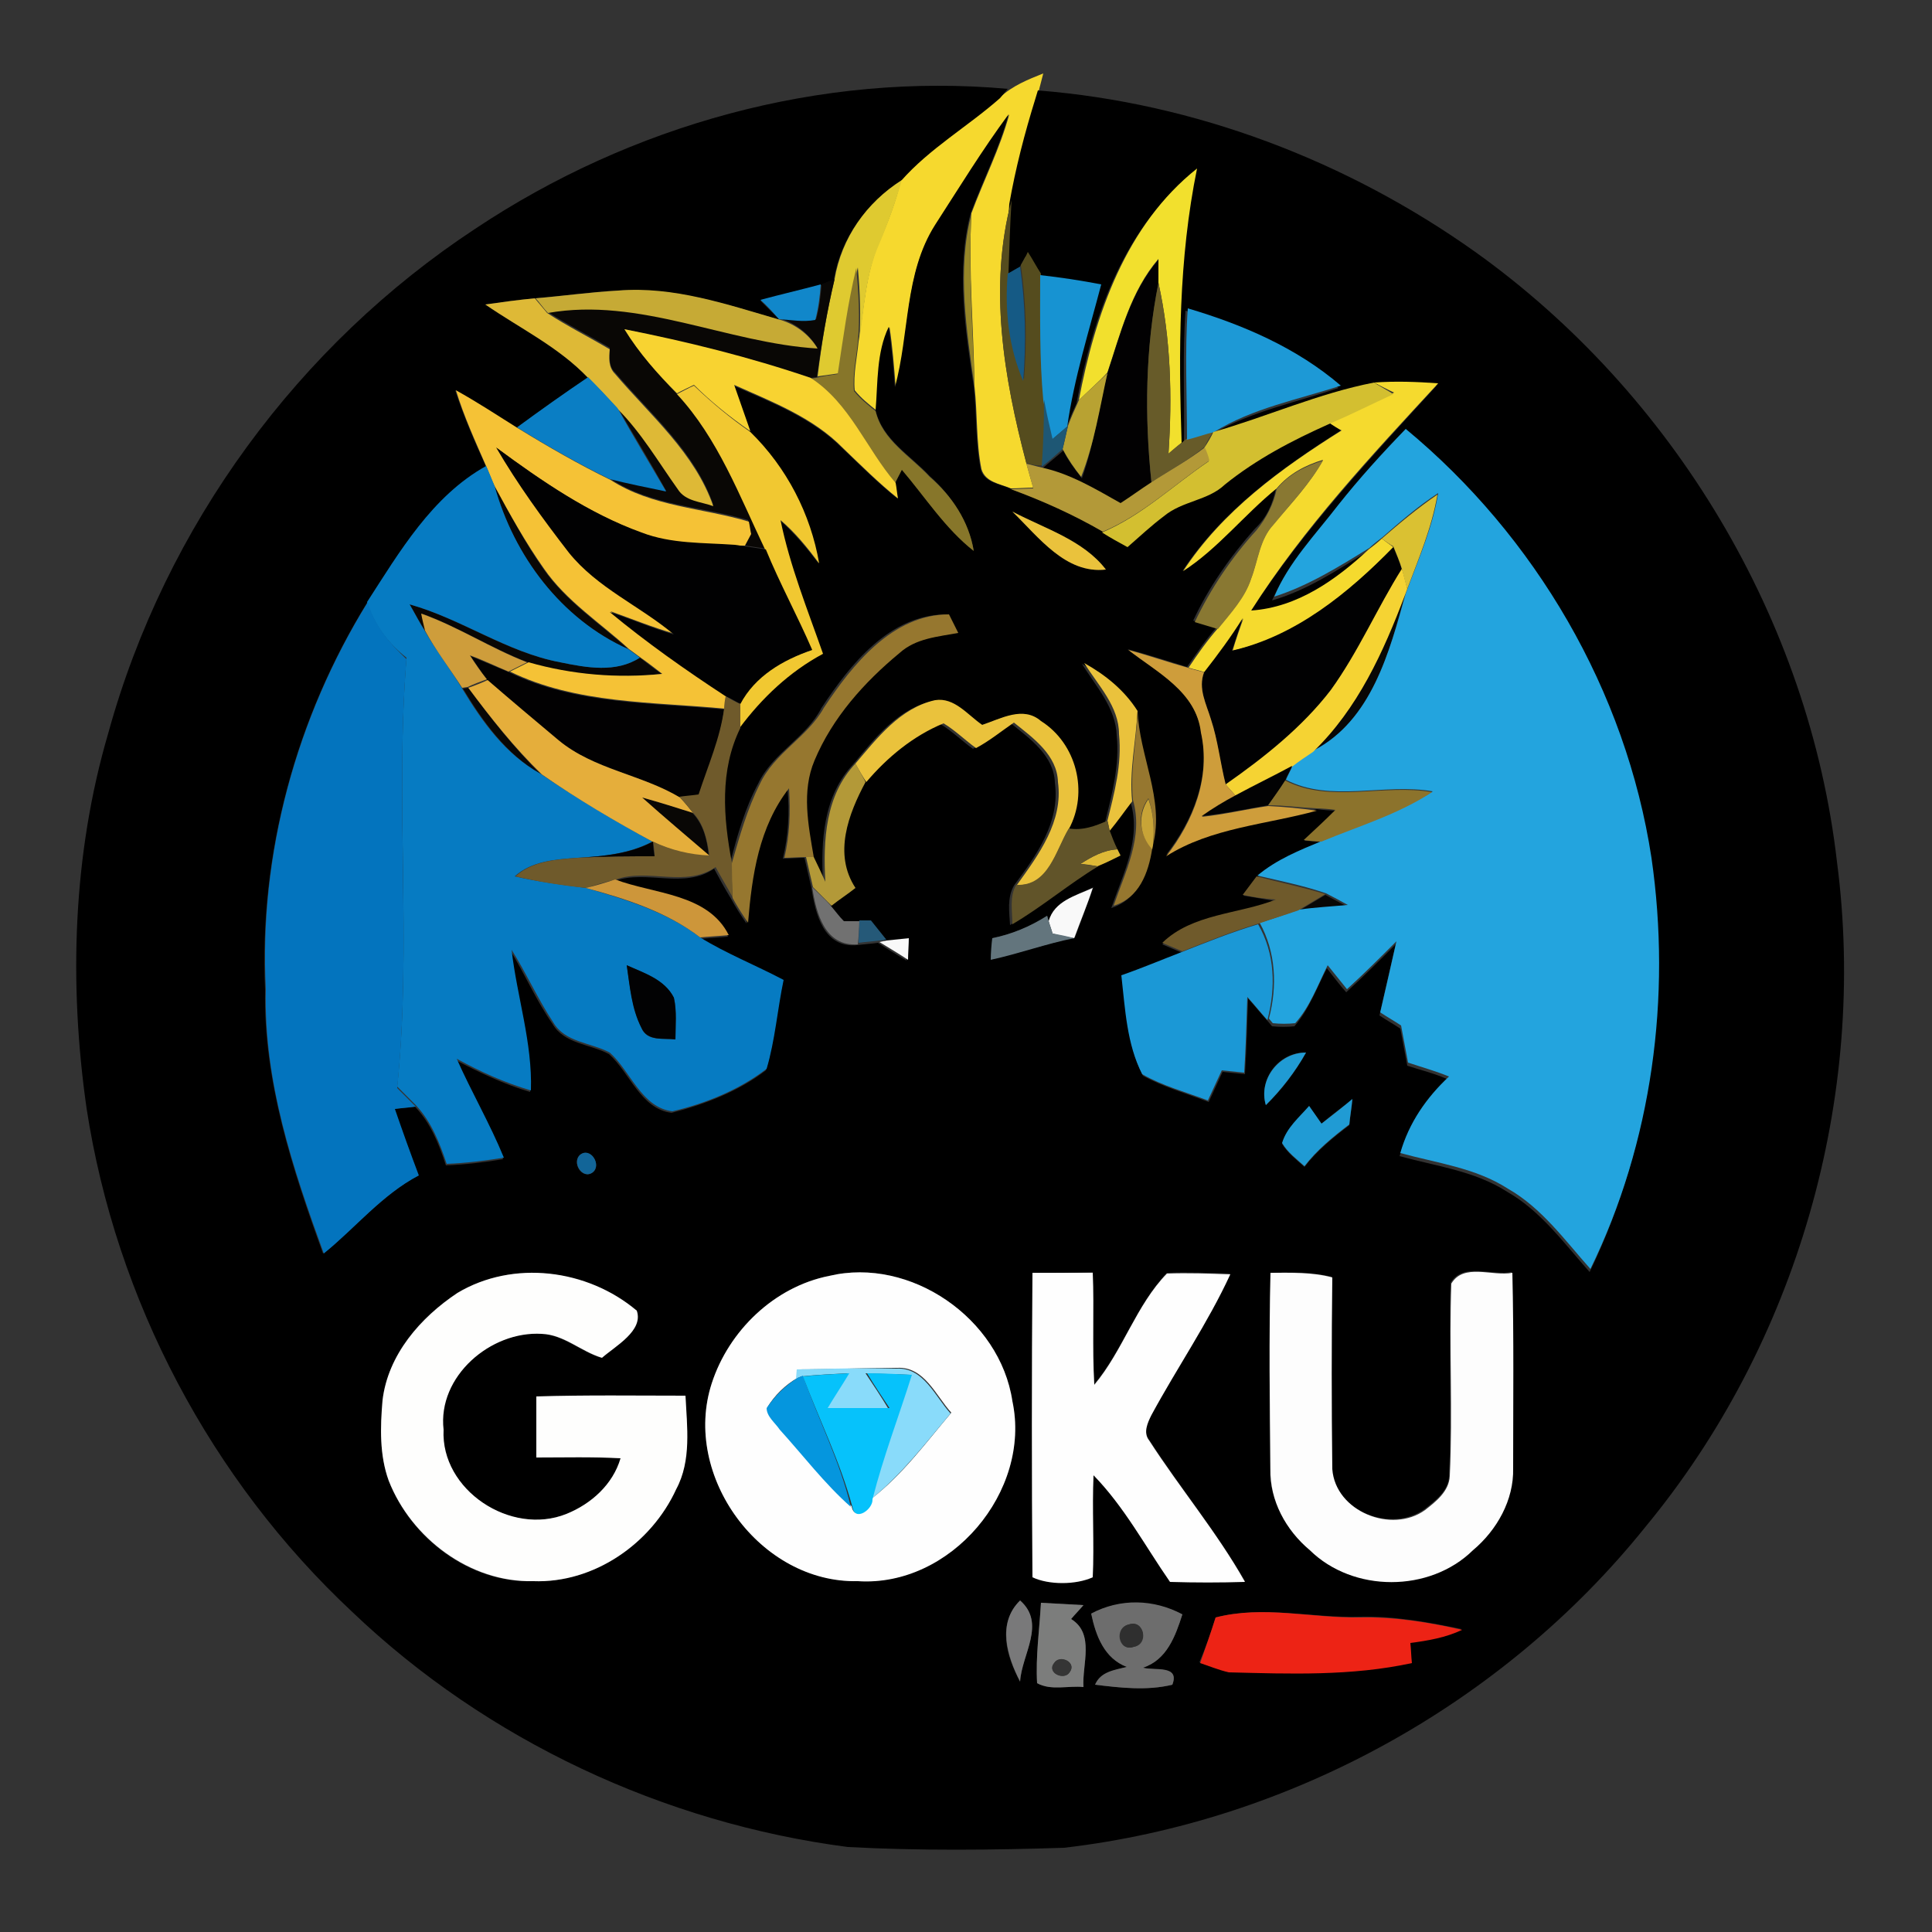 <?xml version="1.0" encoding="utf-8"?>
<!-- Generator: Adobe Illustrator 26.0.3, SVG Export Plug-In . SVG Version: 6.00 Build 0)  -->
<svg version="1.1" id="Layer_1" xmlns="http://www.w3.org/2000/svg" xmlns:xlink="http://www.w3.org/1999/xlink" x="0px" y="0px"
	 viewBox="0 0 250 250" style="enable-background:new 0 0 250 250;" xml:space="preserve">
<rect x="0" y="0" width="250" height="250" fill="#333333" stroke="none"/>
<style type="text/css">
	.st0{fill:#F6D92E;}
	.st1{fill:#F2E02D;}
	.st2{fill:#DFCA30;}
	.st3{fill:#554C1E;}
	.st4{fill:#968627;}
	.st5{fill:#020102;}
	.st6{fill:#87762A;}
	.st7{fill:#155A85;}
	.st8{fill:#090705;}
	.st9{fill:#1793D2;}
	.st10{fill:#1187CA;}
	.st11{fill:#675B29;}
	.st12{fill:#C6AA35;}
	.st13{fill:#DEB936;}
	.st14{fill:#1D99D6;}
	.st15{fill:#F8D331;}
	.st16{fill:#B8A232;}
	.st17{fill:#0A7EC4;}
	.st18{fill:#F5DA2E;}
	.st19{fill:#F1C831;}
	.st20{fill:#D3BF30;}
	.st21{fill:#F5C236;}
	.st22{fill:#1E5774;}
	.st23{fill:#23A4DE;}
	.st24{fill:#010102;}
	.st25{fill:#B39938;}
	.st26{fill:#897832;}
	.st27{fill:#067BC2;}
	.st28{fill:#DAC132;}
	.st29{fill:#EAC23C;}
	.st30{fill:#F5D333;}
	.st31{fill:#0374BE;}
	.st32{fill:#CE9D3B;}
	.st33{fill:#96772F;}
	.st34{fill:#E5AE3B;}
	.st35{fill:#6F5A2B;}
	.st36{fill:#020203;}
	.st37{fill:#8C732C;}
	.st38{fill:#C8A437;}
	.st39{fill:#615429;}
	.st40{fill:#CD963A;}
	.st41{fill:#717171;}
	.st42{fill:#F9F9F9;}
	.st43{fill:#255978;}
	.st44{fill:#63757D;}
	.st45{fill:#1B98D6;}
	.st46{fill:#209BD4;}
	.st47{fill:#126598;}
	.st48{fill:#FEFEFD;}
	.st49{fill:#FEFEFE;}
	.st50{fill:#FDFDFD;}
	.st51{fill:#89DBFA;}
	.st52{fill:#0596DE;}
	.st53{fill:#06C2FB;}
	.st54{fill:#6D6D6D;}
	.st55{fill:#79797A;}
	.st56{fill:#7C7D7C;}
	.st57{fill:#ED2315;}
	.st58{fill:#2F2F2F;}
	.st59{fill:#353535;}
</style>
<g id="_x23_f6d92eff">
	<path class="st0" d="M129.4,12.6c1.6-1.5,3.6-2.3,5.6-3.1c-0.2,0.7-0.5,2-0.7,2.7c-1.4,4.5-2.6,9.1-3.4,13.7c-3,11.2-1,23,1.9,34
		c0.3,1.1,0.6,2.2,0.9,3.2c-0.7,0-2.2,0.1-2.9,0.1c-1.4-0.6-3.3-0.8-3.8-2.5c-0.7-3.5-0.5-7.1-0.9-10.7c-0.1-7.5-0.8-14.9-0.4-22.4
		c1.6-4.3,3.7-8.4,4.9-12.8c-3.4,4.6-6.4,9.5-9.5,14.3c-4.1,6.2-3.3,14-5.2,21c-0.2-2.6-0.4-5.2-0.8-7.8c-1.6,3.4-1.4,7.2-1.7,10.8
		c-1-0.8-2-1.6-2.8-2.6c-0.2-2.1,0.3-4.2,0.5-6.3c0.7-4.3,0.9-8.7,2.6-12.7c1.2-2.7,2.2-5.4,2.9-8.2
		C120.3,19.1,125.2,16.3,129.4,12.6z"/>
</g>
<g id="_x23_000000ff">
	<path d="M61.5,29.6c20.1-13.4,44.7-20.3,68.9-18.1l-1,1.2c-4.2,3.7-9.1,6.5-12.8,10.7c-4.5,2.9-7.8,7.4-8.7,12.8
		c-0.4,0.2-1.3,0.5-1.7,0.7c-2.6,0.8-5.2,1.4-7.8,2c0.8,0.8,1.7,1.7,2.5,2.5c-6.8-2-13.8-4.3-21-3.8c-3.6,0.2-7.1,0.7-10.7,1
		c-2.2,0.2-4.3,0.5-6.4,0.8c4.5,3.1,9.5,5.5,13.3,9.5c-3.2,2.1-6.2,4.2-9.2,6.5c-2.7-1.6-5.2-3.4-8-4.9c1.1,3.4,2.5,6.6,4,9.9
		c-7,3.9-11.2,11.1-15.4,17.6c-9.2,14.9-14,32.5-13.2,50.1c-0.2,11.8,3.5,23.1,7.5,34.1c4.1-3.3,7.6-7.5,12.3-10.1
		c-1-2.9-2.1-5.7-3.1-8.6c0.7-0.1,2-0.2,2.7-0.3c2,2.1,3.1,4.8,4,7.6c2.5-0.1,5-0.4,7.4-0.8c-1.8-4.4-4.2-8.5-6.1-12.8
		c3.1,1.6,6.2,3.1,9.6,4.1c0.3-6.2-1.8-12.1-2.5-18.2c1.9,3.1,3.3,6.4,5.4,9.4c1.5,2.6,4.9,2.6,7.3,3.9c2.7,2.4,4.1,7.1,8.1,7.6
		c4.3-1.1,8.7-2.8,12.2-5.5c1.1-3.8,1.4-7.7,2.2-11.5c-3.6-1.8-7.3-3.3-10.8-5.5c0.9-0.1,2.8-0.2,3.7-0.3c-2.7-5.4-9.7-5.3-14.7-7.2
		c4.2-1.5,9,1.1,12.9-1.6c0.7,1.3,1.4,2.6,2.2,3.9c0.6,1.1,1.3,2.2,2,3.2c0.5-6.1,1.4-12.4,5.3-17.4c0.3,3,0.1,6.1-0.6,9
		c0.7,0,2.1-0.1,2.8-0.1c0.3,1.3,0.6,2.6,0.9,3.9c0.5,3.4,1.6,7.8,5.9,7.4c0.7-0.1,2.1-0.2,2.7-0.3c1.2,0.8,2.4,1.5,3.7,2.3
		c0-0.7,0.1-2.1,0.1-2.8c-0.9,0.1-1.9,0.2-2.9,0.3c-0.5-0.6-1.5-1.9-2-2.5c-0.4,0-1.1,0-1.5,0c-0.5,0-1.5,0-2,0
		c-0.6-0.7-1.1-1.4-1.7-2c1-0.8,2.1-1.5,3.1-2.3c-2.9-4.3-0.9-9.5,1.3-13.7c2.7-3.2,6-6,10-7.6c1.5,0.9,2.8,2.2,4.2,3.2
		c1.8-0.9,3.3-2.2,4.9-3.3c2.5,2,5.6,4.2,5.7,7.7c0.7,5.1-2.4,9.4-5.3,13.3c-0.9,1.6-0.6,3.4-0.5,5.1c3.8-2.3,7.3-5.1,11.1-7.5
		c1-0.5,2-0.9,3-1.4l-0.4-0.8c-0.4-0.8-0.7-1.6-1-2.4c1-1.3,2-2.5,2.9-3.8c1.4,4.8-1,9.3-2.5,13.7c3.4-1.1,4.5-4.2,5-7.4l0.1-0.6
		c1.5-5.9-1.8-11.5-2-17.4c-1.7-2.7-4.2-4.7-6.9-6.2c1.8,2.9,4.4,5.7,4.5,9.3c0.4,3.8-0.6,7.5-1.5,11.2c-1.6,0.7-3.3,1.3-5,1
		c2.6-4.7,1-11.1-3.6-14c-2.3-2-5.2-0.2-7.6,0.5c-1.8-1.3-3.6-3.6-6.1-3.2c-4.5,1-7.5,4.8-10.3,8.2c-3.9,4.1-4.2,10-3.9,15.3
		c-0.5-1.1-1-2.2-1.5-3.3c-0.6-4.1-1.5-8.5,0.1-12.5c2.3-5.5,6.4-10.2,11-13.9c2.1-1.9,5-2.1,7.6-2.6c-0.3-0.6-0.9-1.8-1.2-2.4
		c-7.4,0-12.5,6.5-16.2,12.1c-2,3.9-6.3,5.8-8.2,9.8c-1.7,3.2-2.7,6.7-3.6,10.2c-1.1-5.8-1.6-11.9,1.1-17.4c2.8-4,6.5-7.3,10.8-9.6
		c-2-5.7-4.3-11.3-5.5-17.3c1.9,1.7,3.5,3.6,5,5.6c-1.1-6.4-4.2-12.5-8.9-17c-0.8-2-1.5-4-2.1-6c5,2.2,10.2,4.2,14.1,8.1
		c2.3,2.2,4.6,4.5,7.1,6.5c-0.1-0.5-0.2-1.5-0.3-2c0.2-0.4,0.7-1.3,0.9-1.8c3,3.6,5.6,7.6,9.3,10.5c-0.7-3.8-2.9-7.1-5.7-9.6
		c-2.5-2.7-6.1-4.7-7-8.5c0.3-3.6,0.1-7.5,1.7-10.8c0.4,2.6,0.6,5.2,0.8,7.8c1.9-6.9,1.2-14.7,5.2-21c3.1-4.8,6.1-9.7,9.5-14.3
		c-1.2,4.4-3.3,8.5-4.9,12.8c-1.9,7.3-0.7,15,0.4,22.4c0.4,3.5,0.2,7.2,0.9,10.7c0.4,1.7,2.4,1.9,3.8,2.5c4.1,1.5,8.1,3.3,11.9,5.5
		c1.1,0.6,2.2,1.2,3.3,1.9c1.5-1.3,3.1-2.7,4.7-4c2.3-1.9,5.6-2,7.9-4.1c4-3.3,8.6-5.7,13.4-7.8c0.4,0.2,1.2,0.7,1.6,1
		c-7.7,4.9-15.4,10.4-20.5,18.2c4.6-2.9,7.9-7.3,12.1-10.7c-0.4,2-1.2,3.8-2.7,5.2c-3.2,3.6-6,7.6-8,11.9c1,0.3,2,0.6,3,0.9
		c-1.4,1.6-2.6,3.4-3.8,5.1c-2.6-0.8-5.1-1.6-7.7-2.3c3.7,2.9,8.8,5.4,9.5,10.6c1.3,5.8-1,11.5-4.5,16c5.8-3.7,12.9-4.1,19.5-5.9
		c0.6,0.1,1.9,0.2,2.5,0.2c-1.4,1.3-2.8,2.6-4.1,3.9c0.6,0,1.7,0.1,2.3,0.2c-2.9,1.2-5.9,2.4-8.4,4.5c-0.6,0.8-1.2,1.6-1.8,2.4
		c1.4,0.2,2.8,0.5,4.2,0.7c-4.8,1.9-10.8,1.8-14.7,5.6c0.7,0.3,1.9,0.8,2.6,1.1c-2.6,1-5.2,2.1-7.8,3.1c0.5,4.3,0.7,8.8,2.7,12.8
		c2.7,1.5,5.7,2.3,8.5,3.4c0.6-1.3,1.2-2.6,1.8-3.9c1,0.1,2,0.2,2.9,0.3c0.2-3.3,0.3-6.6,0.4-9.8c0.9,1,1.7,2,2.6,3l0.5,0.6
		c1,0.1,2,0.1,2.9,0c1.9-2.2,2.9-5,4.2-7.5c0.8,1,1.6,2.1,2.5,3.1c2.2-2,4.3-4.1,6.4-6.2c-0.7,3.1-1.4,6.1-2.1,9.2
		c0.9,0.6,1.8,1.1,2.7,1.7c0.3,1.6,0.6,3.2,0.9,4.8c1.8,0.6,3.6,1,5.3,1.8c-2.9,2.7-5.2,6.1-6.3,9.9c4.7,1.3,9.7,1.9,13.9,4.6
		c4.4,2.5,7.4,6.7,10.7,10.4c7.9-16.4,10.5-35.2,7.9-53.2c-3.2-21.6-15-41.6-31.8-55.5c-3,3.1-6,6.3-8.7,9.8c-3,3.8-6.5,7.4-8.5,12
		c4.5-1.3,8.4-3.9,12.3-6.3c-4.2,3.9-9.2,7.5-15.2,7.9c6.9-10.7,15.7-20.1,24.2-29.4c-2.8-0.2-5.5-0.3-8.3-0.1
		c-7.1,1.4-13.8,4.5-20.8,6.4c5.1-3,10.9-4.1,16.4-6c-5.6-4.9-12.7-7.9-19.8-10c-0.4,5.7-0.1,11.3-0.2,17l-0.6,0.5
		c-0.5-11.9-0.4-23.9,2-35.5c-9.2,7.3-13.2,18.8-15.3,30c-0.5,1.1-1,2.2-1.4,3.4c0.9-6.2,2.8-12.3,4.4-18.4
		c-2.6-0.4-5.3-0.9-7.9-1.2c-0.6-0.9-1.1-1.9-1.7-2.8c-0.2,0.4-0.7,1.2-0.9,1.7c-0.4,0.2-1.2,0.7-1.6,0.9c0.1-3.2,0.2-6.3,0.4-9.4
		c0.8-4.6,2-9.2,3.4-13.7l0.3-1c20.3,1.6,40,9.1,56.6,20.9c25.6,18.3,43.2,47.6,46.8,78.9c4,30.5-5.2,62.4-24.8,86.1
		c-18.4,22.9-46,38.1-75.2,41.5c-9.3,0.3-18.7,0.4-28-0.1c-23.8-3.1-46.7-13.8-64.1-30.4c-18.3-17.1-30.6-40.4-34.4-65.2
		c-2.3-16.1-1.8-32.8,2.8-48.5C21.4,68,38.7,44.6,61.5,29.6 M131,66.2c3.4,3.3,6.9,8.1,12.1,7.5C140.2,69.9,135.1,68.4,131,66.2
		 M135.7,119.2l-0.2-0.7c-2.2,1.4-4.6,2.4-7.1,2.9c0,0.7-0.1,2-0.1,2.7c3.6-0.8,7.1-2,10.8-2.8c0.8-2.2,1.6-4.3,2.4-6.5
		C139.2,115.9,136.4,116.6,135.7,119.2 M163.8,143c2.1-2,3.8-4.3,5.2-6.8C165.5,136.1,162.8,139.6,163.8,143 M171,145.4
		c-0.4-0.6-1.2-1.7-1.6-2.2c-1.3,1.5-2.9,2.9-3.5,4.8c0.7,1.2,1.9,2.1,2.9,3c1.6-2.1,3.7-3.8,5.8-5.4c0.1-1.1,0.3-2.2,0.4-3.3
		C173.6,143.3,172.3,144.3,171,145.4 M75.1,149.4c-1.2,1,0.2,3.3,1.6,2.3C77.9,150.8,76.4,148.5,75.1,149.4 M59.2,167.3
		c-4.8,3.1-9,8-9.7,13.9c-0.3,3.4-0.4,7.1,0.8,10.4c2.9,7.5,10.5,13.3,18.7,13c7.8,0.3,15.3-4.9,18.5-11.9c1.9-3.7,1.3-8.1,1.2-12.1
		c-6.4,0-12.9-0.1-19.3,0.1c0,2.6,0,5.3,0,7.9c3.6-0.1,7.3-0.1,10.9,0.1c-1,3.4-3.7,5.9-7,7.2C66,198.8,57,192.9,57.3,185
		c-0.8-6.9,6.1-12.8,12.7-12.4c2.9,0.1,5.1,2.3,7.8,3.1c1.7-1.6,5.4-3.5,4.5-6.1C76,164.3,66.4,163,59.2,167.3 M107.3,165.1
		c-7.1,1.4-13,7.1-15.2,13.9c-3.9,12,6.3,25.8,18.9,25.6c12,0.7,22.5-11.6,20-23.3C129.4,170.6,117.8,162.6,107.3,165.1
		 M133.6,164.7c-0.1,13.1-0.1,26.2,0,39.3c2.2,1,5.6,1,7.8,0c0.2-4.4-0.1-8.8,0.1-13.2c4,4,6.7,9.1,9.9,13.8c3.2,0.1,6.4,0.1,9.7,0
		c-3.7-6.4-8.4-12.1-12.4-18.3c-0.8-1-0.3-2.3,0.3-3.3c3.3-6.1,7.3-11.9,10.2-18.2c-2.7-0.1-5.5-0.2-8.2-0.1c-4,4.2-5.7,10-9.4,14.4
		c-0.2-4.8,0-9.6-0.2-14.5C138.8,164.7,136.2,164.7,133.6,164.7 M164.4,164.7c-0.2,8.4-0.1,16.9-0.1,25.3c0,4.1,2.1,8,5.1,10.5
		c5.6,5.5,15.5,5.5,21.1,0c3.1-2.6,5.3-6.4,5.2-10.6c0-8.4,0.1-16.9-0.1-25.3c-2.6,0.5-6.3-1.3-7.9,1.4c-0.3,8.3,0.2,16.6-0.2,24.9
		c0,2-1.8,3.3-3.2,4.4c-4.4,3.1-11.6,0.2-12-5.3c-0.1-8.3-0.1-16.5,0-24.8C169.8,164.6,167.1,164.6,164.4,164.7 M141.2,208.8
		c0.6,2.9,1.7,5.7,4.6,6.9c-1.5,0.4-3.3,0.7-4.1,2.3c3.3,0.4,6.7,0.8,10,0c1-2.6-2.3-1.7-3.8-2.2c3.1-1.1,4.2-4.1,5.1-6.9
		C149.3,207,144.9,206.9,141.2,208.8 M132,217.6c0.2-3.6,3.4-7.5,0-10.5C129,210.1,130.2,214.3,132,217.6 M134.7,207.4
		c-0.2,3.5-0.7,6.9-0.5,10.4c1.8,1,4,0.3,6,0.5c-0.2-2.9,1.5-6.9-1.6-8.8c0.5-0.6,1.1-1.2,1.6-1.8
		C138.3,207.6,136.5,207.5,134.7,207.4 M157.3,209.3c-0.6,2-1.3,3.9-2.1,5.8c1.2,0.4,2.4,0.9,3.7,1.2c7.9,0.2,15.9,0.5,23.7-1.2
		c-0.1-0.9-0.1-1.7-0.2-2.6c2.3-0.3,4.6-0.7,6.7-1.7c-4.3-0.9-8.7-1.7-13.2-1.6C169.8,209.4,163.5,207.7,157.3,209.3z"/>
</g>
<g id="_x23_f2e02dff">
	<path class="st1" d="M139.6,51.8c2.1-11.1,6.1-22.7,15.3-30c-2.4,11.7-2.4,23.7-2,35.5c-0.6,0.5-1.1,0.9-1.7,1.4
		c0.5-7.4,0.3-14.9-1.3-22.1c0-0.8,0-2.3,0-3.1c-3.6,4.2-4.9,9.6-6.6,14.7C142.1,49.5,140.8,50.6,139.6,51.8z"/>
</g>
<g id="_x23_dfca30ff">
	<path class="st2" d="M108,36.1c0.9-5.3,4.1-9.9,8.7-12.8c-0.8,2.8-1.8,5.6-2.9,8.2c-1.8,4-2,8.5-2.6,12.7c0.2-3.2,0.1-6.4-0.2-9.6
		c-1.1,4.5-1.7,9.1-2.4,13.7c-0.7,0.1-2.1,0.3-2.8,0.4C106.3,44.5,107,40.3,108,36.1z"/>
</g>
<g id="_x23_554c1eff">
	<path class="st3" d="M132.8,59.9c-2.9-11-4.9-22.8-1.9-34c-0.2,3.1-0.3,6.3-0.4,9.4c-0.4,4.7,0,9.5,2,13.8
		c0.4-4.9,0.3-9.9-0.4-14.8c0.2-0.4,0.7-1.2,0.9-1.7c0.6,0.9,1.1,1.9,1.7,2.8c-0.1,5.4-0.1,10.8,0.5,16.1c0,2.9-0.1,5.8-0.3,8.7
		C134.3,60.3,133.3,60.1,132.8,59.9z"/>
</g>
<g id="_x23_968627ff">
	<path class="st4" d="M126.1,50.1c-1-7.3-2.3-15.1-0.4-22.4C125.3,35.2,125.9,42.7,126.1,50.1z"/>
</g>
<g id="_x23_020102ff">
	<path class="st5" d="M143.3,48.3c1.7-5.1,3-10.5,6.6-14.7c0,0.8,0,2.3,0,3.1c-1.7,8.4-1.8,17.2-0.9,25.8c-1.3,0.9-2.6,1.8-3.9,2.7
		c-3.3-1.8-6.5-3.8-10.2-4.6c0.9-0.8,1.8-1.5,2.7-2.3c0.6,1.3,1.5,2.4,2.4,3.6C141.6,57.3,142.2,52.8,143.3,48.3z"/>
	<path class="st5" d="M60.9,84.9c1.7,0.7,3.3,1.4,5,2.1c8.6,4.2,18.5,3.9,27.8,4.8c-0.5,3.9-2,7.5-3.3,11.1
		c-0.6,0.1-1.9,0.2-2.5,0.3c-5-3-11.1-3.7-15.7-7.4c-3.1-2.5-6.1-5.2-9.2-7.8C62.3,87,61.6,85.9,60.9,84.9z"/>
</g>
<g id="_x23_87762aff">
	<path class="st6" d="M108.4,48.4c0.7-4.6,1.3-9.2,2.4-13.7c0.3,3.2,0.5,6.4,0.2,9.6c-0.2,2.1-0.7,4.2-0.5,6.3
		c0.8,1,1.8,1.8,2.8,2.6c0.9,3.8,4.5,5.8,7,8.5c2.9,2.5,5.1,5.8,5.7,9.6c-3.7-2.9-6.3-7-9.3-10.5c-0.2,0.4-0.7,1.3-0.9,1.8
		c-3.8-4.5-5.9-10.3-11-13.6l0.8-0.1C106.3,48.7,107.7,48.5,108.4,48.4z"/>
</g>
<g id="_x23_155a85ff">
	<path class="st7" d="M130.4,35.4c0.4-0.2,1.2-0.7,1.6-0.9c0.7,4.9,0.8,9.9,0.4,14.8C130.5,44.9,130,40.1,130.4,35.4z"/>
</g>
<g id="_x23_090705ff">
	<path class="st8" d="M106.3,36.8c0.4-0.2,1.3-0.5,1.7-0.7c-1,4.2-1.7,8.4-2.3,12.7l-0.8,0.1c-7.9-2.6-16-4.6-24.1-6.3
		c1.9,3.1,4.4,5.8,6.8,8.4c5.3,5.7,8.1,13.1,11.5,20c-1.3-0.2-2.7-0.4-4-0.6l1.2,0c0.2-0.4,0.6-1.1,0.8-1.5
		c-0.1-0.4-0.2-1.2-0.3-1.6c-6-1.8-12.5-1.8-17.9-5.4c2.4,0.6,4.9,1.1,7.3,1.6c-2-3.6-4.2-7.2-6.3-10.8c3.1,3,5.2,6.9,7.8,10.4
		c0.9,1.6,3,1.6,4.6,2.2c-2.4-6.9-8.1-11.7-12.7-17.1c-0.9-0.8-0.7-2.1-0.7-3.2c-2.7-1.6-5.5-3-8.1-4.7c11.8-2.1,23.2,3.9,34.9,4.6
		c-1.1-1.8-2.8-3.1-4.8-3.7c1.6,0.1,3.1,0.3,4.7,0.1C106,39.9,106.2,38.3,106.3,36.8z"/>
	<path class="st8" d="M64,62.9c2,3.6,3.9,7.3,6.3,10.7c2.9,4.2,7.2,7,11,10.4C72.6,80.2,66.5,71.9,64,62.9z"/>
	<path class="st8" d="M169.9,97.2c5.8-5.5,9.1-12.9,11.9-20.3C179.8,84.5,177.5,93.3,169.9,97.2z"/>
	<path class="st8" d="M53,78.2c6.7,1.9,12.5,6.2,19.5,7.5c3.4,0.7,7.2,1.4,10.3-0.6c0.9,0.7,1.8,1.4,2.8,2.1
		c-5.8,0.6-11.7,0.2-17.3-1.5c-4.7-1.8-9-4.6-13.7-6.3c0.1,0.6,0.4,1.7,0.5,2.3C54.3,80.6,53.7,79.4,53,78.2z"/>
	<path class="st8" d="M59.9,89.1l0.7-0.1c2.9,3.9,5.9,7.8,9.4,11.2C65.5,97.6,62.5,93.4,59.9,89.1z"/>
	<path class="st8" d="M82.9,103.1c2.2,0.7,4.4,1.3,6.6,2c1.5,1.5,2,3.5,2.2,5.6C88.8,108.2,85.8,105.8,82.9,103.1z"/>
	<path class="st8" d="M171.5,115.8c0.9,0.5,1.9,1,2.8,1.5c-2.1,0.2-4.2,0.3-6.3,0.6C169.2,117.2,170.3,116.5,171.5,115.8z"/>
</g>
<g id="_x23_1793d2ff">
	<path class="st9" d="M134.6,35.6c2.7,0.3,5.3,0.7,7.9,1.2c-1.6,6.1-3.5,12.1-4.4,18.4c-0.7,0.6-1.3,1.1-2,1.7
		c-0.4-1.7-0.8-3.4-1.1-5.1C134.5,46.4,134.6,41,134.6,35.6z"/>
</g>
<g id="_x23_1187caff">
	<path class="st10" d="M98.4,38.8c2.6-0.7,5.2-1.3,7.8-2c-0.1,1.5-0.3,3.1-0.7,4.6c-1.6,0.3-3.1,0-4.7-0.1
		C100.1,40.5,99.3,39.6,98.4,38.8z"/>
</g>
<g id="_x23_675b29ff">
	<path class="st11" d="M149,62.4c-0.9-8.5-0.8-17.3,0.9-25.8c1.6,7.3,1.8,14.7,1.3,22.1c0.6-0.5,1.1-1,1.7-1.4l0.6-0.5
		c1.2-0.3,2.3-0.7,3.5-1c-0.3,0.5-0.9,1.5-1.1,2C153.7,59.6,151.3,60.9,149,62.4z"/>
</g>
<g id="_x23_c6aa35ff">
	<path class="st12" d="M69.3,38.6c3.6-0.3,7.1-0.8,10.7-1c7.2-0.6,14.1,1.8,21,3.8c2,0.6,3.7,1.9,4.8,3.7
		c-11.7-0.7-23.1-6.7-34.9-4.6C70.4,40,69.7,39,69.3,38.6z"/>
</g>
<g id="_x23_deb936ff">
	<path class="st13" d="M62.8,39.4c2.1-0.3,4.3-0.6,6.4-0.8c0.4,0.5,1.2,1.4,1.6,1.9c2.6,1.7,5.4,3.1,8.1,4.7
		c-0.1,1.1-0.2,2.3,0.7,3.2c4.6,5.4,10.3,10.2,12.7,17.1c-1.6-0.6-3.6-0.6-4.6-2.2c-2.5-3.5-4.7-7.3-7.8-10.4
		c-1.2-1.4-2.5-2.7-3.8-4C72.3,44.9,67.3,42.5,62.8,39.4z"/>
	<path class="st13" d="M139.8,111.8c1.4-0.9,3-1.8,4.8-1.9l0.4,0.8c-1,0.5-2,1-3,1.4C141.5,112,140.4,111.8,139.8,111.8z"/>
</g>
<g id="_x23_1d99d6ff">
	<path class="st14" d="M153.7,39.9c7.1,2.1,14.1,5.1,19.8,10c-5.5,1.8-11.4,2.9-16.4,6c-1.2,0.3-2.3,0.7-3.5,1
		C153.6,51.2,153.3,45.5,153.7,39.9z"/>
</g>
<g id="_x23_f8d331ff">
	<path class="st15" d="M80.8,42.6c8.1,1.6,16.2,3.6,24.1,6.3c5.1,3.3,7.2,9.2,11,13.6c0.1,0.5,0.2,1.5,0.3,2c-2.5-2-4.8-4.3-7.1-6.5
		C105.2,54,99.9,52,95,49.8c0.7,2,1.4,4,2.1,6c-2.6-1.8-5.1-3.8-7.3-6c-0.6,0.3-1.7,0.8-2.2,1.1C85.1,48.4,82.7,45.7,80.8,42.6z"/>
</g>
<g id="_x23_b8a232ff">
	<path class="st16" d="M139.6,51.8c1.2-1.2,2.5-2.3,3.7-3.5c-1,4.5-1.7,9.1-3.4,13.4c-0.9-1.1-1.7-2.3-2.4-3.6
		c0.2-0.7,0.5-2.2,0.7-3C138.6,54,139.1,52.9,139.6,51.8z"/>
</g>
<g id="_x23_0a7ec4ff">
	<path class="st17" d="M66.9,55.3c3-2.2,6.1-4.4,9.2-6.5c1.3,1.3,2.6,2.7,3.8,4c2,3.6,4.2,7.2,6.3,10.8c-2.4-0.5-4.9-1-7.3-1.6
		C74.8,60,70.8,57.7,66.9,55.3z"/>
</g>
<g id="_x23_f5da2eff">
	<path class="st18" d="M177.8,49.5c2.8-0.2,5.5-0.1,8.3,0.1c-8.6,9.3-17.4,18.7-24.2,29.4c6-0.4,11-4,15.2-7.9
		c0.4-0.3,1.3-1,1.7-1.4c0.4,0.3,1.1,0.8,1.5,1.1c-5.8,6-12.6,11.6-20.8,13.4c0.4-1.4,0.9-2.8,1.4-4.2c-1.5,2.5-3.3,4.8-5,7
		c-0.5-0.2-1.5-0.4-2.1-0.6c1.2-1.8,2.4-3.5,3.8-5.1c1.6-2,3.5-4,4.3-6.5c0.9-2.4,1.1-5.1,2.9-7c2.3-2.7,4.7-5.2,6.4-8.3
		c-2.3,0.7-4.4,1.8-6,3.7c-4.2,3.4-7.6,7.8-12.1,10.7c5.1-7.8,12.7-13.3,20.5-18.2c-0.4-0.2-1.2-0.7-1.6-1c2.8-1.3,5.6-2.6,8.4-3.9
		C179.7,50.5,178.4,49.8,177.8,49.5z"/>
</g>
<g id="_x23_f1c831ff">
	<path class="st19" d="M87.6,51c0.6-0.3,1.7-0.9,2.2-1.1c2.3,2.2,4.7,4.2,7.3,6c4.7,4.6,7.8,10.6,8.9,17c-1.5-2-3.1-4-5-5.6
		c1.2,5.9,3.5,11.6,5.5,17.3c-4.3,2.3-7.9,5.7-10.8,9.6c0-1,0-2.1,0-3.1c1.9-3.7,5.5-5.7,9.3-7c-1.9-4.4-4.2-8.6-6-13
		C95.7,64.2,92.9,56.7,87.6,51z"/>
</g>
<g id="_x23_d3bf30ff">
	<path class="st20" d="M157,55.9c7-2,13.6-5,20.8-6.4c0.6,0.4,1.9,1.1,2.5,1.5c-2.8,1.3-5.6,2.7-8.4,3.9c-4.7,2.1-9.3,4.5-13.4,7.8
		c-2.2,2.1-5.5,2.1-7.9,4.1c-1.6,1.2-3.1,2.6-4.7,4c-1.1-0.6-2.2-1.2-3.3-1.9c5.2-2.2,9.2-6.1,13.8-9.2c-0.1-0.4-0.4-1.2-0.6-1.7
		C156.2,57.4,156.8,56.4,157,55.9z"/>
</g>
<g id="_x23_f5c236ff">
	<path class="st21" d="M59,50.5c2.7,1.5,5.3,3.2,8,4.9c3.9,2.4,7.9,4.7,12,6.7c5.4,3.5,11.9,3.6,17.9,5.4c0.1,0.4,0.2,1.2,0.3,1.6
		c-0.2,0.4-0.6,1.1-0.8,1.5l-1.2,0c-4-0.3-8.2-0.1-12.1-1.6c-6.8-2.5-12.9-6.7-18.8-11c2.8,4.7,6,9.2,9.4,13.4
		c3.7,4.6,9.2,6.9,13.6,10.6c-2.8-0.8-5.5-1.9-8.3-2.9c4.7,4,9.8,7.6,15,10.9c-0.1,0.4-0.2,1.3-0.2,1.7c-9.3-0.9-19.2-0.6-27.8-4.8
		c0.6-0.3,1.8-0.9,2.4-1.2c5.6,1.6,11.5,2.1,17.3,1.5c-0.9-0.7-1.8-1.4-2.8-2.1c-0.4-0.3-1.1-0.8-1.5-1.1c-3.7-3.4-8.1-6.2-11-10.4
		C68,70.2,66,66.6,64,62.9c-0.3-0.6-0.8-1.9-1.1-2.6C61.5,57.1,60,53.8,59,50.5z"/>
</g>
<g id="_x23_1e5774ff">
	<path class="st22" d="M135.1,51.7c0.3,1.7,0.7,3.4,1.1,5.1c0.7-0.6,1.3-1.1,2-1.7c-0.2,0.8-0.5,2.2-0.7,3c-0.9,0.8-1.8,1.6-2.7,2.3
		C135,57.5,135.1,54.6,135.1,51.7z"/>
</g>
<g id="_x23_23a4deff">
	<path class="st23" d="M173.2,65.3c2.7-3.4,5.6-6.6,8.7-9.8c16.8,13.9,28.5,33.9,31.8,55.5c2.6,18,0.1,36.8-7.9,53.2
		c-3.3-3.7-6.3-7.9-10.7-10.4c-4.2-2.7-9.2-3.3-13.9-4.6c1.1-3.9,3.4-7.2,6.3-9.9c-1.7-0.7-3.5-1.2-5.3-1.8
		c-0.3-1.6-0.6-3.2-0.9-4.8c-0.9-0.6-1.8-1.1-2.7-1.7c0.7-3,1.4-6.1,2.1-9.2c-2.1,2.1-4.2,4.2-6.4,6.2c-0.8-1-1.7-2.1-2.5-3.1
		c-1.3,2.6-2.3,5.4-4.2,7.5c-1,0.1-1.9,0.1-2.9,0l-0.5-0.6c1.1-4.2,0.9-8.6-1.2-12.4c1.7-0.5,3.4-1.1,5.1-1.7
		c2.1-0.3,4.2-0.4,6.3-0.6c-0.9-0.5-1.8-1-2.8-1.5c-2.9-1-5.9-1.6-8.9-2.3c2.5-2.1,5.5-3.3,8.4-4.5c4.8-2.1,9.9-3.6,14.3-6.4
		c-6.3-1.1-13.2,1.5-19-1.5c0.2-0.5,0.7-1.4,0.9-1.9c0.9-0.6,1.8-1.3,2.7-1.9c7.5-3.9,9.8-12.8,11.9-20.3l0.3-0.8
		c1.5-4,3.2-7.9,3.9-12.2c-2.6,1.7-4.9,3.7-7.2,5.7c-0.4,0.3-1.3,1-1.7,1.4c-3.9,2.4-7.9,4.9-12.3,6.3
		C166.7,72.8,170.2,69.2,173.2,65.3z"/>
</g>
<g id="_x23_010102ff">
	<path class="st24" d="M64.2,57.9c5.8,4.3,11.9,8.5,18.8,11c3.9,1.5,8,1.3,12.1,1.6c1.3,0.2,2.7,0.4,4,0.6c1.8,4.4,4.1,8.6,6,13
		c-3.8,1.3-7.4,3.4-9.3,7c-0.5-0.3-1.4-0.8-1.9-1c-5.2-3.4-10.3-7-15-10.9c2.8,0.9,5.5,2.1,8.3,2.9c-4.4-3.7-9.9-6-13.6-10.6
		C70.2,67.1,67,62.7,64.2,57.9z"/>
	<path class="st24" d="M180.3,70.8c0.4,0.9,0.8,1.9,1.1,2.9c-3.3,5.1-5.6,10.7-9.2,15.6c-3.7,4.9-8.6,8.7-13.6,12.2
		c-0.8-2.8-1-5.6-1.9-8.4c-0.6-2-1.7-4-0.9-6.1c1.8-2.3,3.5-4.6,5-7c-0.5,1.4-0.9,2.8-1.4,4.2C167.7,82.3,174.5,76.7,180.3,70.8z"/>
</g>
<g id="_x23_b39938ff">
	<path class="st25" d="M149,62.4c2.3-1.5,4.7-2.8,6.9-4.5c0.2,0.4,0.5,1.2,0.6,1.7c-4.6,3.1-8.6,7-13.8,9.2c-3.8-2.2-7.8-4-11.9-5.5
		c0.7,0,2.2-0.1,2.9-0.1c-0.3-1.1-0.6-2.2-0.9-3.2c0.5,0.1,1.5,0.4,2,0.5c3.7,0.8,7,2.8,10.2,4.6C146.4,64.2,147.6,63.3,149,62.4z"
		/>
	<path class="st25" d="M106.8,114.1c-0.3-5.4,0-11.2,3.9-15.3c0.3,0.6,1,1.8,1.3,2.4c-2.2,4.1-4.2,9.3-1.3,13.7
		c-1,0.8-2.1,1.5-3.1,2.3c-0.8-0.8-1.6-1.6-2.4-2.4c-0.3-1.3-0.6-2.6-0.9-3.9l1,0C105.8,111.9,106.3,113,106.8,114.1z"/>
</g>
<g id="_x23_897832ff">
	<path class="st26" d="M165.2,63.3c1.5-1.9,3.7-3,6-3.7c-1.7,3-4.2,5.6-6.4,8.3c-1.8,1.9-2,4.7-2.9,7c-0.8,2.5-2.7,4.5-4.3,6.5
		c-1-0.3-2-0.6-3-0.9c2.1-4.4,4.8-8.4,8-11.9C163.9,67,164.8,65.2,165.2,63.3z"/>
</g>
<g id="_x23_067bc2ff">
	<path class="st27" d="M47.5,77.9c4.2-6.5,8.4-13.7,15.4-17.6c0.3,0.6,0.8,1.9,1.1,2.6c2.5,9,8.6,17.2,17.3,21.1
		c0.4,0.3,1.1,0.8,1.5,1.1c-3.1,2-6.9,1.3-10.3,0.6c-6.9-1.3-12.7-5.6-19.5-7.5c0.7,1.2,1.3,2.4,2,3.5c1.5,2.6,3.3,4.9,4.8,7.4
		c2.6,4.3,5.6,8.5,10.1,11c4.7,3.2,9.6,6.1,14.5,8.8c-3,1.6-6.4,1.9-9.7,2.1c-2.8,0.2-5.9,0.4-8.1,2.4c3,0.7,6.1,1.1,9.2,1.5
		c5.2,1.5,10.5,3.1,14.8,6.4c3.4,2.1,7.2,3.6,10.8,5.5c-0.8,3.8-1.1,7.8-2.2,11.5c-3.5,2.7-7.9,4.5-12.2,5.5c-4-0.5-5.4-5.2-8.1-7.6
		c-2.4-1.3-5.8-1.3-7.3-3.9c-2-3-3.5-6.4-5.4-9.4c0.7,6.1,2.7,12,2.5,18.2c-3.4-1-6.5-2.4-9.6-4.1c1.9,4.3,4.3,8.4,6.1,12.8
		c-2.5,0.4-4.9,0.7-7.4,0.8c-0.9-2.7-2-5.5-4-7.6c-0.8-0.8-1.6-1.6-2.4-2.4c1.9-18.4-0.3-37,1.2-55.5C50.3,83.3,48.4,80.9,47.5,77.9
		 M81.1,124.9c0.4,2.7,0.7,5.6,1.9,8.1c0.7,1.8,2.8,1.3,4.4,1.5c0-1.8,0.2-3.7-0.2-5.4C86,126.8,83.3,125.9,81.1,124.9z"/>
</g>
<g id="_x23_dac132ff">
	<path class="st28" d="M178.8,69.7c2.3-2,4.7-4,7.2-5.7c-0.7,4.2-2.4,8.2-3.9,12.2c-0.2-0.6-0.5-1.9-0.7-2.6c-0.3-1-0.7-1.9-1.1-2.9
		C179.9,70.5,179.1,69.9,178.8,69.7z"/>
</g>
<g id="_x23_eac23cff">
	<path class="st29" d="M131,66.2c4.2,2.2,9.2,3.7,12.1,7.5C137.9,74.3,134.4,69.5,131,66.2z"/>
	<path class="st29" d="M140.3,85.8c2.7,1.5,5.2,3.5,6.9,6.2c-0.2,3.9-1.1,7.8-0.7,11.7c-1,1.3-1.9,2.6-2.9,3.8
		c-0.1-0.3-0.2-1-0.3-1.3c0.9-3.6,1.9-7.3,1.5-11.2C144.8,91.4,142.1,88.7,140.3,85.8z"/>
	<path class="st29" d="M110.7,98.8c2.8-3.3,5.8-7.2,10.3-8.2c2.5-0.4,4.2,1.9,6.1,3.2c2.4-0.8,5.3-2.5,7.6-0.5
		c4.6,2.9,6.2,9.2,3.6,14c-1.7,2.8-2.6,7.5-6.7,7.2c2.8-3.9,6-8.2,5.3-13.3c-0.1-3.5-3.2-5.7-5.7-7.7c-1.6,1.1-3.2,2.4-4.9,3.3
		c-1.4-1-2.7-2.3-4.2-3.2c-3.9,1.6-7.3,4.4-10,7.6C111.7,100.6,111,99.4,110.7,98.8z"/>
</g>
<g id="_x23_f5d333ff">
	<path class="st30" d="M181.4,73.6c0.2,0.6,0.5,1.9,0.7,2.6l-0.3,0.8c-2.8,7.4-6.1,14.7-11.9,20.3c-0.9,0.6-1.8,1.2-2.7,1.9
		c-2.4,1.3-4.9,2.6-7.3,3.8c-0.3-0.4-1-1.1-1.3-1.5c5-3.5,9.9-7.4,13.6-12.2C175.8,84.3,178.2,78.7,181.4,73.6z"/>
</g>
<g id="_x23_0374beff">
	<path class="st31" d="M34.4,128c-0.9-17.5,4-35.2,13.2-50.1c0.8,3,2.8,5.3,5,7.4c-1.5,18.5,0.7,37.1-1.2,55.5
		c0.8,0.8,1.6,1.6,2.4,2.4c-0.7,0.1-2,0.2-2.7,0.3c1,2.9,2,5.7,3.1,8.6c-4.8,2.5-8.2,6.8-12.3,10.1C37.9,151.2,34.1,139.9,34.4,128z
		"/>
</g>
<g id="_x23_ce9d3bff">
	<path class="st32" d="M54.5,79.4c4.8,1.7,9,4.5,13.7,6.3c-0.6,0.3-1.8,0.9-2.4,1.2c-1.7-0.7-3.3-1.5-5-2.1c0.7,1.1,1.4,2.1,2.2,3.1
		c-0.6,0.2-1.9,0.7-2.5,1l-0.7,0.1c-1.6-2.5-3.4-4.8-4.8-7.4C54.9,81.2,54.6,80,54.5,79.4z"/>
	<path class="st32" d="M146,84.1c2.6,0.7,5.2,1.6,7.7,2.3c0.5,0.2,1.5,0.4,2.1,0.6c-0.8,2.1,0.3,4.1,0.9,6.1
		c0.9,2.7,1.2,5.6,1.9,8.4c0.3,0.4,1,1.1,1.3,1.5c-1.5,0.8-3,1.7-4.4,2.7c2.9-0.3,5.8-1,8.6-1.4c2.1,0.1,4.2,0.3,6.3,0.6
		c-6.5,1.8-13.7,2.2-19.5,5.9c3.5-4.5,5.8-10.2,4.5-16C154.8,89.5,149.7,87,146,84.1z"/>
</g>
<g id="_x23_96772fff">
	<path class="st33" d="M106.6,91.6c3.7-5.6,8.9-12.1,16.2-12.1c0.3,0.6,0.9,1.8,1.2,2.4c-2.7,0.5-5.5,0.7-7.6,2.6
		c-4.6,3.8-8.7,8.4-11,13.9c-1.7,4-0.8,8.4-0.1,12.5l-1,0c-0.7,0-2.1,0.1-2.8,0.1c0.7-3,0.8-6,0.6-9c-3.9,5-4.8,11.3-5.3,17.4
		c-0.7-1-1.4-2.1-2-3.2c-0.1-1.5-0.1-3-0.1-4.5c1-3.5,2-7,3.6-10.2C100.2,97.4,104.5,95.4,106.6,91.6z"/>
	<path class="st33" d="M147.2,91.9c0.2,5.9,3.5,11.5,2,17.4c0.2-2,0.1-4-0.6-6c-1.5,2-1.2,4.7,0.5,6.5c-0.5,3.2-1.7,6.4-5,7.4
		c1.5-4.4,3.9-8.9,2.5-13.7C146.2,99.7,147.1,95.8,147.2,91.9z"/>
</g>
<g id="_x23_e5ae3bff">
	<path class="st34" d="M60.6,89c0.6-0.2,1.9-0.7,2.5-1c3,2.6,6.1,5.2,9.2,7.8c4.6,3.8,10.7,4.4,15.7,7.4c0.6,0.6,1.1,1.3,1.7,2
		c-2.2-0.7-4.4-1.4-6.6-2c2.9,2.6,5.9,5.1,8.8,7.6c-2.5-0.1-5-0.7-7.3-1.8c-5-2.7-9.9-5.6-14.5-8.8C66.5,96.7,63.5,92.9,60.6,89z"/>
</g>
<g id="_x23_6f5a2bff">
	<path class="st35" d="M93.9,90.1c0.5,0.3,1.4,0.8,1.9,1c0,1,0,2.1,0,3.1c-2.7,5.5-2.2,11.6-1.1,17.4c0,1.5,0,3,0.1,4.5
		c-0.7-1.3-1.5-2.6-2.2-3.9c-3.9,2.7-8.7,0.1-12.9,1.6c-1.3,0.3-2.6,0.7-3.8,1.1c-3.1-0.3-6.2-0.8-9.2-1.5c2.2-2,5.3-2.2,8.1-2.4
		c3.3-0.2,6.6-0.2,9.9-0.2c0-0.5-0.1-1.4-0.2-1.9c2.3,1.1,4.8,1.7,7.3,1.8c-0.3-2-0.7-4.1-2.2-5.6c-0.5-0.7-1.1-1.3-1.7-2
		c0.6-0.1,1.9-0.2,2.5-0.3c1.2-3.7,2.8-7.3,3.3-11.1C93.7,91.3,93.8,90.5,93.9,90.1z"/>
	<path class="st35" d="M160.8,115.8c0.6-0.8,1.2-1.6,1.8-2.4c3,0.8,6,1.4,8.9,2.3c-1.2,0.7-2.3,1.4-3.5,2.1
		c-1.7,0.6-3.4,1.1-5.1,1.7c-3.4,1-6.6,2.3-9.9,3.6c-0.7-0.3-1.9-0.8-2.6-1.1c3.9-3.8,9.9-3.7,14.7-5.6
		C163.6,116.3,162.2,116.1,160.8,115.8z"/>
</g>
<g id="_x23_020203ff">
	<path class="st36" d="M159.9,102.9c2.4-1.3,4.9-2.5,7.3-3.8c-0.2,0.5-0.7,1.4-0.9,1.9c-0.7,1.1-1.4,2.1-2.2,3.2
		c-2.9,0.5-5.7,1.1-8.6,1.4C156.9,104.6,158.4,103.7,159.9,102.9z"/>
	<path class="st36" d="M74.8,111c3.3-0.2,6.7-0.5,9.7-2.1c0,0.5,0.1,1.4,0.2,1.9C81.4,110.8,78.1,110.8,74.8,111z"/>
	<path class="st36" d="M81.1,124.9c2.2,1,4.9,1.8,6.1,4.2c0.4,1.8,0.2,3.6,0.2,5.4c-1.5-0.2-3.6,0.3-4.4-1.5
		C81.7,130.5,81.5,127.6,81.1,124.9z"/>
</g>
<g id="_x23_8c732cff">
	<path class="st37" d="M164.1,104.2c0.7-1,1.5-2.1,2.2-3.2c5.8,3,12.7,0.4,19,1.5c-4.4,2.9-9.5,4.4-14.3,6.4c-0.6,0-1.7-0.1-2.3-0.2
		c1.4-1.3,2.8-2.6,4.1-3.9c-0.6-0.1-1.9-0.2-2.5-0.2C168.3,104.5,166.2,104.2,164.1,104.2z"/>
</g>
<g id="_x23_c8a437ff">
	<path class="st38" d="M149.1,109.9c-1.7-1.8-1.9-4.5-0.5-6.5c0.7,1.9,0.8,4,0.6,6L149.1,109.9z"/>
</g>
<g id="_x23_615429ff">
	<path class="st39" d="M138.3,107.2c1.8,0.3,3.4-0.3,5-1c0.1,0.3,0.2,1,0.3,1.3c0.3,0.8,0.6,1.6,1,2.4c-1.8,0.1-3.3,0.9-4.8,1.9
		c0.6,0.1,1.7,0.2,2.3,0.3c-3.8,2.3-7.2,5.2-11.1,7.5c0-1.7-0.4-3.6,0.5-5.1C135.7,114.7,136.6,110,138.3,107.2z"/>
</g>
<g id="_x23_cd963aff">
	<path class="st40" d="M75.8,114.9c1.3-0.3,2.6-0.7,3.8-1.1c5,1.9,12,1.8,14.7,7.2c-0.9,0.1-2.8,0.2-3.7,0.3
		C86.3,118,81,116.3,75.8,114.9z"/>
</g>
<g id="_x23_717171ff">
	<path class="st41" d="M105.1,114.8c0.8,0.8,1.7,1.6,2.4,2.4c0.6,0.7,1.1,1.4,1.7,2c0.5,0,1.5,0,2,0c0,0.7-0.1,2.2-0.2,3
		C106.7,122.5,105.6,118.1,105.1,114.8z"/>
</g>
<g id="_x23_f9f9f9ff">
	<path class="st42" d="M135.7,119.2c0.7-2.6,3.5-3.3,5.7-4.3c-0.7,2.2-1.6,4.3-2.4,6.5c-0.7-0.1-2.1-0.4-2.8-0.6
		C136.1,120.4,135.8,119.6,135.7,119.2z"/>
	<path class="st42" d="M114.7,121.7c1-0.1,1.9-0.2,2.9-0.3c0,0.7-0.1,2.1-0.1,2.8c-1.2-0.8-2.4-1.5-3.7-2.3L114.7,121.7z"/>
</g>
<g id="_x23_255978ff">
	<path class="st43" d="M111.2,119.1c0.4,0,1.1,0,1.5,0c0.5,0.6,1.5,1.9,2,2.5l-0.9,0.1c-0.7,0.1-2,0.2-2.7,0.3
		C111.1,121.4,111.2,119.9,111.2,119.1z"/>
</g>
<g id="_x23_63757dff">
	<path class="st44" d="M128.4,121.4c2.5-0.5,4.9-1.5,7.1-2.9l0.2,0.7c0.1,0.4,0.4,1.2,0.5,1.6c0.7,0.1,2.1,0.4,2.8,0.6
		c-3.6,0.7-7.1,2-10.8,2.8C128.2,123.4,128.3,122.1,128.4,121.4z"/>
</g>
<g id="_x23_1b98d6ff">
	<path class="st45" d="M152.9,123.2c3.3-1.3,6.5-2.6,9.9-3.6c2.2,3.8,2.3,8.2,1.2,12.4c-0.9-1-1.7-2-2.6-3c-0.1,3.3-0.2,6.6-0.4,9.8
		c-1-0.1-2-0.2-2.9-0.3c-0.6,1.3-1.2,2.6-1.8,3.9c-2.9-1.1-5.9-1.9-8.5-3.4c-2-3.9-2.2-8.4-2.7-12.8
		C147.7,125.3,150.3,124.2,152.9,123.2z"/>
</g>
<g id="_x23_209bd4ff">
	<path class="st46" d="M163.8,143c-1-3.3,1.7-6.8,5.2-6.8C167.6,138.7,165.8,141,163.8,143z"/>
	<path class="st46" d="M171,145.4c1.3-1,2.7-2.1,4-3.2c-0.1,1.1-0.3,2.2-0.4,3.3c-2.1,1.6-4.2,3.3-5.8,5.4c-1-0.9-2.2-1.8-2.9-3
		c0.6-2,2.2-3.3,3.5-4.8C169.8,143.7,170.6,144.8,171,145.4z"/>
</g>
<g id="_x23_126598ff">
	<path class="st47" d="M75.1,149.4c1.3-1,2.8,1.3,1.6,2.3C75.4,152.7,73.9,150.4,75.1,149.4z"/>
</g>
<g id="_x23_fefefdff">
	<path class="st48" d="M59.2,167.3c7.2-4.3,16.8-3.1,23.2,2.3c0.9,2.6-2.8,4.6-4.5,6.1c-2.7-0.8-4.9-3-7.8-3.1
		c-6.6-0.4-13.5,5.5-12.7,12.4c-0.4,7.8,8.7,13.8,15.9,10.9c3.2-1.3,6-3.8,7-7.2c-3.6-0.2-7.3-0.1-10.9-0.1c0-2.7,0-5.3,0-7.9
		c6.4-0.2,12.9-0.1,19.3-0.1c0.2,4,0.8,8.4-1.2,12.1c-3.2,7-10.6,12.2-18.5,11.9c-8.2,0.2-15.8-5.6-18.7-13
		c-1.2-3.3-1.1-6.9-0.8-10.4C50.2,175.3,54.4,170.5,59.2,167.3z"/>
</g>
<g id="_x23_fefefeff">
	<path class="st49" d="M107.3,165.1c10.5-2.5,22.1,5.5,23.7,16.2c2.5,11.7-8,24.1-20,23.3c-12.6,0.3-22.8-13.6-18.9-25.6
		C94.3,172.2,100.2,166.5,107.3,165.1 M103.1,177.2l0.1,1.1c-1.6,0.9-3,2.3-3.9,3.8c0,1.2,1,2,1.7,2.8c3,3.4,5.8,7.1,9.2,10
		c0.3,2,2.7,0.3,2.6-1c4-3.1,7-7.2,10.3-11.1c-2-2.2-3.5-6-7-5.8C111.7,177,107.4,177.2,103.1,177.2z"/>
	<path class="st49" d="M133.6,164.7c2.6,0,5.2,0,7.8,0c0.2,4.8-0.1,9.6,0.2,14.5c3.7-4.4,5.4-10.3,9.4-14.4c2.7-0.1,5.5,0,8.2,0.1
		c-2.9,6.3-6.9,12.1-10.2,18.2c-0.5,1-1.1,2.3-0.3,3.3c4,6.2,8.8,11.9,12.4,18.3c-3.2,0.1-6.4,0.1-9.7,0c-3.2-4.6-5.9-9.7-9.9-13.8
		c-0.2,4.4,0.1,8.8-0.1,13.2c-2.2,1-5.7,1-7.8,0C133.5,190.9,133.5,177.8,133.6,164.7z"/>
</g>
<g id="_x23_fdfdfdff">
	<path class="st50" d="M164.4,164.7c2.7,0,5.4-0.1,8,0.6c-0.1,8.3-0.1,16.5,0,24.8c0.4,5.5,7.7,8.4,12,5.3c1.4-1.1,3.1-2.4,3.2-4.4
		c0.4-8.3-0.1-16.6,0.2-24.9c1.6-2.7,5.3-0.9,7.9-1.4c0.2,8.4,0.1,16.9,0.1,25.3c0.1,4.1-2.1,8-5.2,10.6c-5.6,5.5-15.5,5.5-21.1,0
		c-3.1-2.6-5.2-6.4-5.1-10.5C164.3,181.6,164.2,173.1,164.4,164.7z"/>
</g>
<g id="_x23_89dbfaff">
	<path class="st51" d="M103.1,177.2c4.3-0.1,8.6-0.2,12.9-0.1c3.5-0.2,5,3.6,7,5.8c-3.2,3.8-6.3,7.9-10.3,11.1
		c1.4-5.5,3.4-10.7,5.1-16.1c-1.9-0.1-3.8-0.1-5.8-0.2c1,1.5,2,3,2.9,4.5c-2.7,0-5.3,0-8,0c0.9-1.5,1.9-3,2.8-4.5
		c-2,0.1-4,0.2-6,0.4l-0.7,0.3L103.1,177.2z"/>
</g>
<g id="_x23_0596deff">
	<path class="st52" d="M103.2,178.3l0.7-0.3c2,5.7,4.8,11.1,6.2,17c-3.4-3-6.2-6.7-9.2-10c-0.6-0.9-1.7-1.7-1.7-2.8
		C100.3,180.6,101.6,179.3,103.2,178.3z"/>
</g>
<g id="_x23_06c2fbff">
	<path class="st53" d="M103.9,178.1c2-0.2,4-0.3,6-0.4c-0.9,1.5-1.9,3-2.8,4.5c2.7,0,5.3,0,8,0c-1-1.5-2-3-2.9-4.5
		c1.9,0,3.8,0.1,5.8,0.2c-1.7,5.4-3.7,10.6-5.1,16.1c0.1,1.3-2.3,3-2.6,1C108.7,189.1,106,183.7,103.9,178.1z"/>
</g>
<g id="_x23_6d6d6dff">
	<path class="st54" d="M141.2,208.8c3.7-2,8.1-1.9,11.8,0.1c-0.9,2.8-2,5.9-5.1,6.9c1.5,0.4,4.8-0.4,3.8,2.2c-3.3,0.8-6.7,0.4-10,0
		c0.7-1.7,2.5-1.9,4.1-2.3C142.9,214.6,141.8,211.7,141.2,208.8 M146.1,210.2c-2,0.4-1.4,3.6,0.6,2.9
		C148.7,212.8,148.1,209.6,146.1,210.2z"/>
</g>
<g id="_x23_79797aff">
	<path class="st55" d="M132,217.6c-1.7-3.3-3-7.6,0-10.5C135.4,210.1,132.2,214.1,132,217.6z"/>
</g>
<g id="_x23_7c7d7cff">
	<path class="st56" d="M134.7,207.4c1.8,0.1,3.6,0.2,5.5,0.3c-0.5,0.6-1.1,1.2-1.6,1.8c3.1,1.9,1.4,5.9,1.6,8.8
		c-2-0.2-4.2,0.5-6-0.5C134,214.4,134.5,210.9,134.7,207.4 M136.4,215.2c-1,1.3,1.3,2.3,2,1.2C139.4,215.1,137.1,214,136.4,215.2z"
		/>
</g>
<g id="_x23_ed2315ff">
	<path class="st57" d="M157.3,209.3c6.2-1.6,12.4,0.1,18.7,0c4.4-0.1,8.8,0.6,13.2,1.6c-2.1,1-4.4,1.4-6.7,1.7
		c0.1,0.9,0.1,1.7,0.2,2.6c-7.8,1.7-15.8,1.4-23.7,1.2c-1.3-0.3-2.5-0.8-3.7-1.2C156,213.2,156.7,211.2,157.3,209.3z"/>
</g>
<g id="_x23_2f2f2fff">
	<path class="st58" d="M146.1,210.2c1.9-0.7,2.6,2.5,0.6,2.9C144.8,213.8,144.2,210.6,146.1,210.2z"/>
</g>
<g id="_x23_353535ff">
	<path class="st59" d="M136.4,215.2c0.8-1.1,3-0.1,2,1.2C137.7,217.5,135.4,216.4,136.4,215.2z"/>
</g>
</svg>
